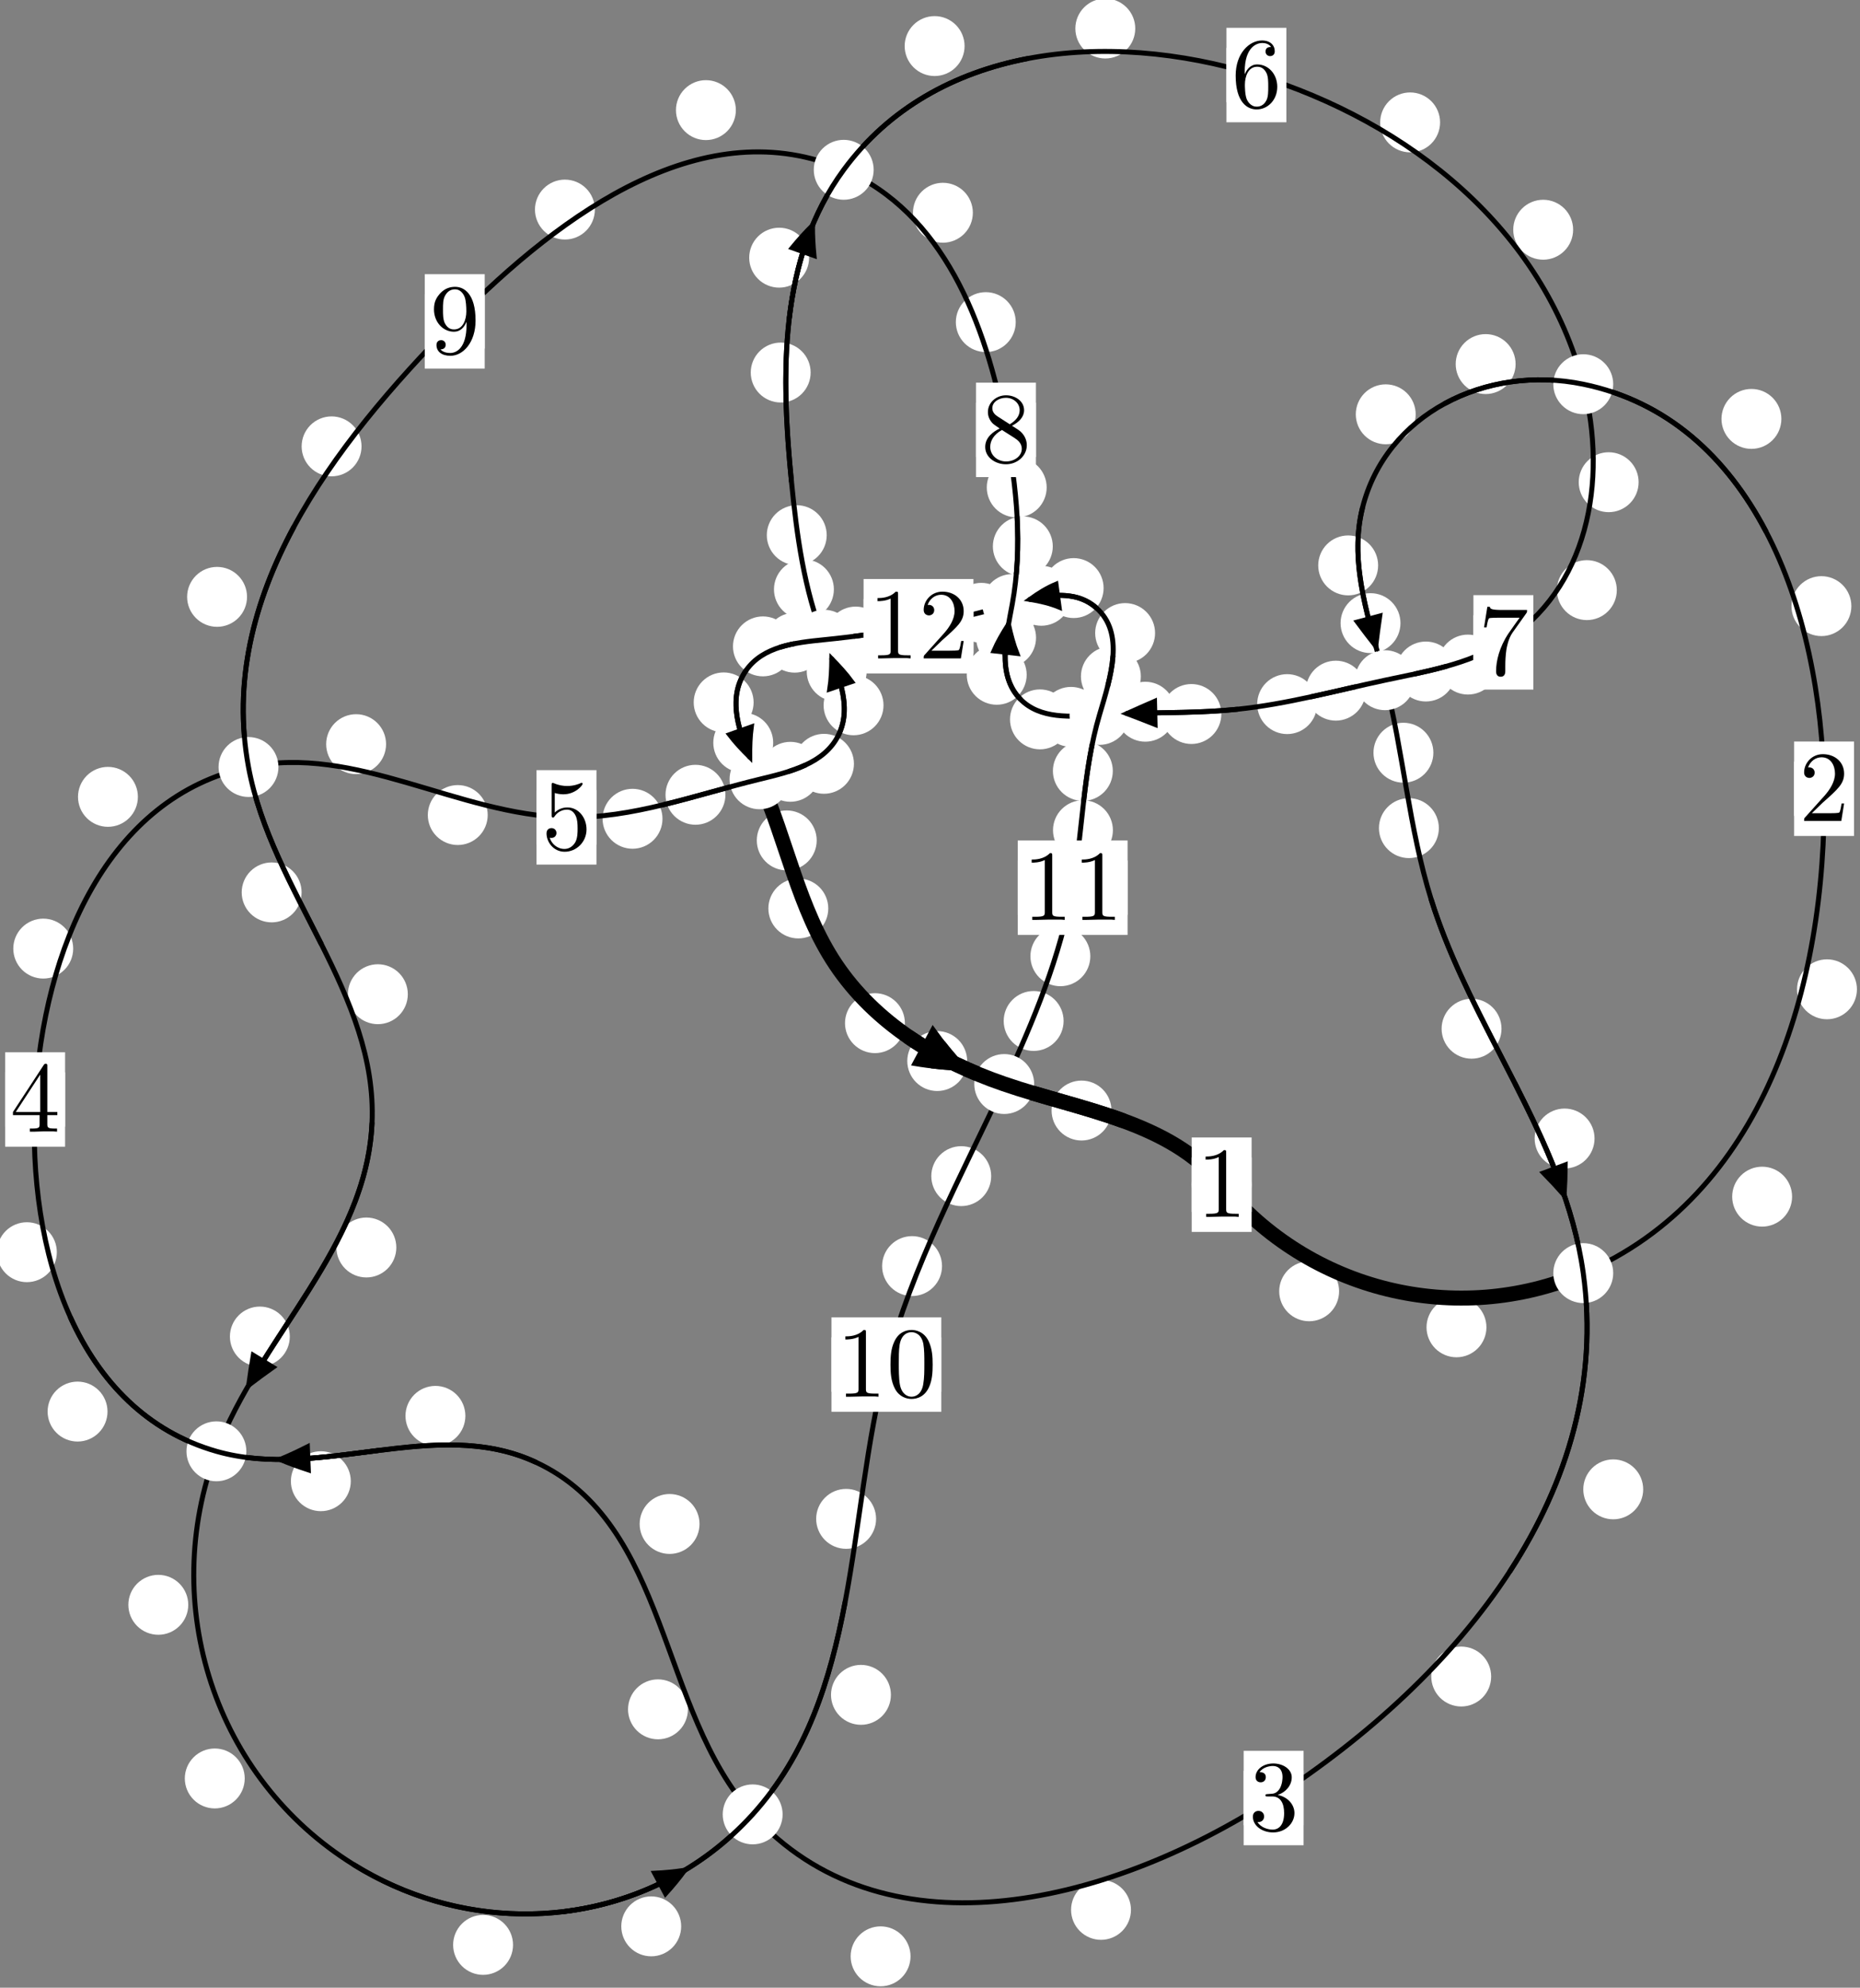 <?xml version="1.0"?>
<!-- Created by MetaPost 1.999 on 2021.07.06:0002 -->
<svg version="1.1" xmlns="http://www.w3.org/2000/svg" xmlns:xlink="http://www.w3.org/1999/xlink" width="185.617" height="198.286" viewBox="0 0 185.617 198.286">
<rect x="0" y="0" width="185.617" height="198.286" fill="#808080" stroke="none"/>
<!-- Original BoundingBox: -158.305908 -71.142670 27.311310 127.143738 -->
  <defs>
    <g transform="scale(0.01,0.01)" id="GLYPHcmr10_48">
      <path style="fill-rule: evenodd;" d="M460 -320C460 -400,455 -480,420 -554C374 -650,292 -666,250 -666C190 -666,117 -640,76 -547C44 -478,39 -400,39 -320C39 -245,43 -155,84 -79C127 2,200 22,249 22C303 22,379 1,423 -94C455 -163,460 -241,460 -320M249 -0C210 -0,151 -25,133 -121C122 -181,122 -273,122 -332C122 -396,122 -462,130 -516C149 -635,224 -644,249 -644C282 -644,348 -626,367 -527C377 -471,377 -395,377 -332C377 -257,377 -189,366 -125C351 -30,294 -0,249 -0"></path>
    </g>
    <g transform="scale(0.01,0.01)" id="GLYPHcmr10_49">
      <path style="fill-rule: evenodd;" d="M294 -640C294 -664,294 -666,271 -666C209 -602,121 -602,89 -602L89 -571C109 -571,168 -571,220 -597L220 -79C220 -43,217 -31,127 -31L95 -31L95 -0L257 -0L130 -3L217 -3L257 -3L297 -3L384 -3L419 -0L419 -31L387 -31C297 -31,294 -42,294 -79"></path>
    </g>
    <g transform="scale(0.01,0.01)" id="GLYPHcmr10_50">
      <path style="fill-rule: evenodd;" d="M127 -77L233 -180C389 -318,449 -372,449 -472C449 -586,359 -666,237 -666C124 -666,50 -574,50 -485C50 -429,100 -429,103 -429C120 -429,155 -441,155 -482C155 -508,137 -534,102 -534C94 -534,92 -534,89 -533C112 -598,166 -635,224 -635C315 -635,358 -554,358 -472C358 -392,308 -313,253 -251L61 -37C50 -26,50 -24,50 -0L421 -0L449 -174L424 -174C419 -144,412 -100,402 -85C395 -77,329 -77,307 -77"></path>
    </g>
    <g transform="scale(0.01,0.01)" id="GLYPHcmr10_51">
      <path style="fill-rule: evenodd;" d="M290 -352C372 -379,430 -449,430 -528C430 -610,342 -666,246 -666C145 -666,69 -606,69 -530C69 -497,91 -478,120 -478C151 -478,171 -500,171 -529C171 -579,124 -579,109 -579C140 -628,206 -641,242 -641C283 -641,338 -619,338 -529C338 -517,336 -459,310 -415C280 -367,246 -364,221 -363C213 -362,189 -360,182 -360C174 -359,167 -358,167 -348C167 -337,174 -337,191 -337L235 -337C317 -337,354 -269,354 -171C354 -35,285 -6,241 -6C198 -6,123 -23,88 -82C123 -77,154 -99,154 -137C154 -173,127 -193,98 -193C74 -193,42 -179,42 -135C42 -44,135 22,244 22C366 22,457 -69,457 -171C457 -253,394 -331,290 -352"></path>
    </g>
    <g transform="scale(0.01,0.01)" id="GLYPHcmr10_52">
      <path style="fill-rule: evenodd;" d="M294 -165L294 -78C294 -42,292 -31,218 -31L197 -31L197 -0L332 -0L238 -3L290 -3L332 -3L374 -3L427 -3L468 -0L468 -31L447 -31C373 -31,371 -42,371 -78L371 -165L471 -165L471 -196L371 -196L371 -651C371 -671,371 -677,355 -677C346 -677,343 -677,335 -665L28 -196L28 -165M300 -196L56 -196L300 -569"></path>
    </g>
    <g transform="scale(0.01,0.01)" id="GLYPHcmr10_53">
      <path style="fill-rule: evenodd;" d="M449 -201C449 -320,367 -420,259 -420C211 -420,168 -404,132 -369L132 -564C152 -558,185 -551,217 -551C340 -551,410 -642,410 -655C410 -661,407 -666,400 -666C399 -666,397 -666,392 -663C372 -654,323 -634,256 -634C216 -634,170 -641,123 -662C115 -665,113 -665,111 -665C101 -665,101 -657,101 -641L101 -345C101 -327,101 -319,115 -319C122 -319,124 -322,128 -328C139 -344,176 -398,257 -398C309 -398,334 -352,342 -334C358 -297,360 -258,360 -208C360 -173,360 -113,336 -71C312 -32,275 -6,229 -6C156 -6,99 -59,82 -118C85 -117,88 -116,99 -116C132 -116,149 -141,149 -165C149 -189,132 -214,99 -214C85 -214,50 -207,50 -161C50 -75,119 22,231 22C347 22,449 -74,449 -201"></path>
    </g>
    <g transform="scale(0.01,0.01)" id="GLYPHcmr10_54">
      <path style="fill-rule: evenodd;" d="M132 -328L132 -352C132 -605,256 -641,307 -641C331 -641,373 -635,395 -601C380 -601,340 -601,340 -556C340 -525,364 -510,386 -510C402 -510,432 -519,432 -558C432 -618,388 -666,305 -666C177 -666,42 -537,42 -316C42 -49,158 22,251 22C362 22,457 -72,457 -204C457 -331,368 -427,257 -427C189 -427,152 -376,132 -328M251 -6C188 -6,158 -66,152 -81C134 -128,134 -208,134 -226C134 -304,166 -404,256 -404C272 -404,318 -404,349 -342C367 -305,367 -254,367 -205C367 -157,367 -107,350 -71C320 -11,274 -6,251 -6"></path>
    </g>
    <g transform="scale(0.01,0.01)" id="GLYPHcmr10_55">
      <path style="fill-rule: evenodd;" d="M476 -609C485 -621,485 -623,485 -644L242 -644C120 -644,118 -657,114 -676L89 -676L56 -470L81 -470C84 -486,93 -549,106 -561C113 -567,191 -567,204 -567L411 -567C400 -551,321 -442,299 -409C209 -274,176 -135,176 -33C176 -23,176 22,222 22C268 22,268 -23,268 -33L268 -84C268 -139,271 -194,279 -248C283 -271,297 -357,341 -419"></path>
    </g>
    <g transform="scale(0.01,0.01)" id="GLYPHcmr10_56">
      <path style="fill-rule: evenodd;" d="M163 -457C117 -487,113 -521,113 -538C113 -599,178 -641,249 -641C322 -641,386 -589,386 -517C386 -460,347 -412,287 -377M309 -362C381 -399,430 -451,430 -517C430 -609,341 -666,250 -666C150 -666,69 -592,69 -499C69 -481,71 -436,113 -389C124 -377,161 -352,186 -335C128 -306,42 -250,42 -151C42 -45,144 22,249 22C362 22,457 -61,457 -168C457 -204,446 -249,408 -291C389 -312,373 -322,309 -362M209 -320L332 -242C360 -223,407 -193,407 -132C407 -58,332 -6,250 -6C164 -6,92 -68,92 -151C92 -209,124 -273,209 -320"></path>
    </g>
    <g transform="scale(0.01,0.01)" id="GLYPHcmr10_57">
      <path style="fill-rule: evenodd;" d="M367 -318L367 -286C367 -52,263 -6,205 -6C188 -6,134 -8,107 -42C151 -42,159 -71,159 -88C159 -119,135 -134,113 -134C97 -134,67 -125,67 -86C67 -19,121 22,206 22C335 22,457 -114,457 -329C457 -598,342 -666,253 -666C198 -666,149 -648,106 -603C65 -558,42 -516,42 -441C42 -316,130 -218,242 -218C303 -218,344 -260,367 -318M243 -241C227 -241,181 -241,150 -304C132 -341,132 -391,132 -440C132 -494,132 -541,153 -578C180 -628,218 -641,253 -641C299 -641,332 -607,349 -562C361 -530,365 -467,365 -421C365 -338,331 -241,243 -241"></path>
    </g>
  </defs>
  <path d="M133.635 128.812C133.635 128.02,133.32 127.26,132.759 126.699C132.199 126.139,131.439 125.824,130.646 125.824C129.853 125.824,129.093 126.139,128.533 126.699C127.972 127.26,127.657 128.02,127.657 128.812C127.657 129.605,127.972 130.365,128.533 130.926C129.093 131.486,129.853 131.801,130.646 131.801C131.439 131.801,132.199 131.486,132.759 130.926C133.32 130.365,133.635 129.605,133.635 128.812Z" style="fill: rgb(100%,100%,100%);stroke: none;"></path>
  <path d="M124.903 118.179C124.903 117.387,124.588 116.627,124.027 116.066C123.467 115.506,122.707 115.191,121.914 115.191C121.121 115.191,120.361 115.506,119.801 116.066C119.24 116.627,118.925 117.387,118.925 118.179C118.925 118.972,119.24 119.732,119.801 120.293C120.361 120.853,121.121 121.168,121.914 121.168C122.707 121.168,123.467 120.853,124.027 120.293C124.588 119.732,124.903 118.972,124.903 118.179Z" style="fill: rgb(100%,100%,100%);stroke: none;"></path>
  <path d="M178.84 119.373C178.84 118.58,178.525 117.82,177.964 117.259C177.404 116.699,176.644 116.384,175.851 116.384C175.058 116.384,174.298 116.699,173.738 117.259C173.177 117.82,172.862 118.58,172.862 119.373C172.862 120.165,173.177 120.926,173.738 121.486C174.298 122.047,175.058 122.362,175.851 122.362C176.644 122.362,177.404 122.047,177.964 121.486C178.525 120.926,178.84 120.165,178.84 119.373Z" style="fill: rgb(100%,100%,100%);stroke: none;"></path>
  <path d="M148.337 132.406C148.337 131.613,148.022 130.853,147.461 130.293C146.901 129.732,146.141 129.417,145.348 129.417C144.555 129.417,143.795 129.732,143.234 130.293C142.674 130.853,142.359 131.613,142.359 132.406C142.359 133.199,142.674 133.959,143.234 134.519C143.795 135.08,144.555 135.395,145.348 135.395C146.141 135.395,146.901 135.08,147.461 134.519C148.022 133.959,148.337 133.199,148.337 132.406Z" style="fill: rgb(100%,100%,100%);stroke: none;"></path>
  <path d="M184.755 60.465C184.755 59.672,184.44 58.912,183.88 58.351C183.319 57.791,182.559 57.476,181.766 57.476C180.974 57.476,180.213 57.791,179.653 58.351C179.093 58.912,178.778 59.672,178.778 60.465C178.778 61.257,179.093 62.017,179.653 62.578C180.213 63.138,180.974 63.453,181.766 63.453C182.559 63.453,183.319 63.138,183.88 62.578C184.44 62.017,184.755 61.257,184.755 60.465Z" style="fill: rgb(100%,100%,100%);stroke: none;"></path>
  <path d="M185.311 98.688C185.311 97.895,184.996 97.135,184.436 96.575C183.875 96.014,183.115 95.699,182.323 95.699C181.53 95.699,180.77 96.014,180.209 96.575C179.649 97.135,179.334 97.895,179.334 98.688C179.334 99.481,179.649 100.241,180.209 100.801C180.77 101.362,181.53 101.677,182.323 101.677C183.115 101.677,183.875 101.362,184.436 100.801C184.996 100.241,185.311 99.481,185.311 98.688Z" style="fill: rgb(100%,100%,100%);stroke: none;"></path>
  <path d="M151.248 36.318C151.248 35.525,150.933 34.765,150.372 34.205C149.812 33.644,149.052 33.329,148.259 33.329C147.466 33.329,146.706 33.644,146.146 34.205C145.585 34.765,145.27 35.525,145.27 36.318C145.27 37.111,145.585 37.871,146.146 38.431C146.706 38.992,147.466 39.307,148.259 39.307C149.052 39.307,149.812 38.992,150.372 38.431C150.933 37.871,151.248 37.111,151.248 36.318Z" style="fill: rgb(100%,100%,100%);stroke: none;"></path>
  <path d="M177.771 41.788C177.771 40.995,177.456 40.235,176.896 39.675C176.335 39.114,175.575 38.799,174.783 38.799C173.99 38.799,173.23 39.114,172.669 39.675C172.109 40.235,171.794 40.995,171.794 41.788C171.794 42.581,172.109 43.341,172.669 43.901C173.23 44.462,173.99 44.777,174.783 44.777C175.575 44.777,176.335 44.462,176.896 43.901C177.456 43.341,177.771 42.581,177.771 41.788Z" style="fill: rgb(100%,100%,100%);stroke: none;"></path>
  <path d="M137.529 56.402C137.529 55.609,137.214 54.849,136.654 54.288C136.093 53.728,135.333 53.413,134.54 53.413C133.748 53.413,132.987 53.728,132.427 54.288C131.866 54.849,131.551 55.609,131.551 56.402C131.551 57.195,131.866 57.955,132.427 58.515C132.987 59.076,133.748 59.391,134.54 59.391C135.333 59.391,136.093 59.076,136.654 58.515C137.214 57.955,137.529 57.195,137.529 56.402Z" style="fill: rgb(100%,100%,100%);stroke: none;"></path>
  <path d="M141.277 41.33C141.277 40.537,140.962 39.777,140.402 39.216C139.841 38.656,139.081 38.341,138.288 38.341C137.496 38.341,136.736 38.656,136.175 39.216C135.615 39.777,135.3 40.537,135.3 41.33C135.3 42.122,135.615 42.883,136.175 43.443C136.736 44.004,137.496 44.318,138.288 44.318C139.081 44.318,139.841 44.004,140.402 43.443C140.962 42.883,141.277 42.122,141.277 41.33Z" style="fill: rgb(100%,100%,100%);stroke: none;"></path>
  <path d="M143.042 75.087C143.042 74.294,142.727 73.534,142.167 72.974C141.606 72.413,140.846 72.098,140.053 72.098C139.261 72.098,138.501 72.413,137.94 72.974C137.38 73.534,137.065 74.294,137.065 75.087C137.065 75.88,137.38 76.64,137.94 77.2C138.501 77.761,139.261 78.076,140.053 78.076C140.846 78.076,141.606 77.761,142.167 77.2C142.727 76.64,143.042 75.88,143.042 75.087Z" style="fill: rgb(100%,100%,100%);stroke: none;"></path>
  <path d="M139.759 62.161C139.759 61.368,139.444 60.608,138.884 60.047C138.323 59.487,137.563 59.172,136.771 59.172C135.978 59.172,135.218 59.487,134.657 60.047C134.097 60.608,133.782 61.368,133.782 62.161C133.782 62.953,134.097 63.714,134.657 64.274C135.218 64.835,135.978 65.149,136.771 65.149C137.563 65.149,138.323 64.835,138.884 64.274C139.444 63.714,139.759 62.953,139.759 62.161Z" style="fill: rgb(100%,100%,100%);stroke: none;"></path>
  <path d="M149.841 102.621C149.841 101.828,149.526 101.068,148.966 100.508C148.405 99.947,147.645 99.632,146.853 99.632C146.06 99.632,145.3 99.947,144.739 100.508C144.179 101.068,143.864 101.828,143.864 102.621C143.864 103.414,144.179 104.174,144.739 104.734C145.3 105.295,146.06 105.61,146.853 105.61C147.645 105.61,148.405 105.295,148.966 104.734C149.526 104.174,149.841 103.414,149.841 102.621Z" style="fill: rgb(100%,100%,100%);stroke: none;"></path>
  <path d="M143.589 82.61C143.589 81.817,143.274 81.057,142.713 80.497C142.153 79.936,141.393 79.621,140.6 79.621C139.807 79.621,139.047 79.936,138.487 80.497C137.926 81.057,137.611 81.817,137.611 82.61C137.611 83.403,137.926 84.163,138.487 84.723C139.047 85.284,139.807 85.599,140.6 85.599C141.393 85.599,142.153 85.284,142.713 84.723C143.274 84.163,143.589 83.403,143.589 82.61Z" style="fill: rgb(100%,100%,100%);stroke: none;"></path>
  <path d="M163.981 148.571C163.981 147.778,163.666 147.018,163.105 146.457C162.545 145.897,161.785 145.582,160.992 145.582C160.199 145.582,159.439 145.897,158.879 146.457C158.318 147.018,158.003 147.778,158.003 148.571C158.003 149.363,158.318 150.123,158.879 150.684C159.439 151.244,160.199 151.559,160.992 151.559C161.785 151.559,162.545 151.244,163.105 150.684C163.666 150.123,163.981 149.363,163.981 148.571Z" style="fill: rgb(100%,100%,100%);stroke: none;"></path>
  <path d="M159.126 113.572C159.126 112.78,158.811 112.02,158.251 111.459C157.69 110.899,156.93 110.584,156.138 110.584C155.345 110.584,154.585 110.899,154.024 111.459C153.464 112.02,153.149 112.78,153.149 113.572C153.149 114.365,153.464 115.125,154.024 115.686C154.585 116.246,155.345 116.561,156.138 116.561C156.93 116.561,157.69 116.246,158.251 115.686C158.811 115.125,159.126 114.365,159.126 113.572Z" style="fill: rgb(100%,100%,100%);stroke: none;"></path>
  <path d="M112.863 190.52C112.863 189.727,112.548 188.967,111.988 188.406C111.427 187.846,110.667 187.531,109.875 187.531C109.082 187.531,108.322 187.846,107.761 188.406C107.201 188.967,106.886 189.727,106.886 190.52C106.886 191.312,107.201 192.072,107.761 192.633C108.322 193.193,109.082 193.508,109.875 193.508C110.667 193.508,111.427 193.193,111.988 192.633C112.548 192.072,112.863 191.312,112.863 190.52Z" style="fill: rgb(100%,100%,100%);stroke: none;"></path>
  <path d="M148.809 167.242C148.809 166.449,148.494 165.689,147.934 165.129C147.373 164.568,146.613 164.253,145.82 164.253C145.028 164.253,144.268 164.568,143.707 165.129C143.147 165.689,142.832 166.449,142.832 167.242C142.832 168.035,143.147 168.795,143.707 169.355C144.268 169.916,145.028 170.231,145.82 170.231C146.613 170.231,147.373 169.916,147.934 169.355C148.494 168.795,148.809 168.035,148.809 167.242Z" style="fill: rgb(100%,100%,100%);stroke: none;"></path>
  <path d="M68.651 170.515C68.651 169.722,68.336 168.962,67.776 168.402C67.215 167.841,66.455 167.526,65.662 167.526C64.87 167.526,64.11 167.841,63.549 168.402C62.989 168.962,62.674 169.722,62.674 170.515C62.674 171.308,62.989 172.068,63.549 172.628C64.11 173.189,64.87 173.504,65.662 173.504C66.455 173.504,67.215 173.189,67.776 172.628C68.336 172.068,68.651 171.308,68.651 170.515Z" style="fill: rgb(100%,100%,100%);stroke: none;"></path>
  <path d="M90.866 195.154C90.866 194.361,90.551 193.601,89.991 193.041C89.43 192.48,88.67 192.165,87.878 192.165C87.085 192.165,86.325 192.48,85.764 193.041C85.204 193.601,84.889 194.361,84.889 195.154C84.889 195.947,85.204 196.707,85.764 197.267C86.325 197.828,87.085 198.143,87.878 198.143C88.67 198.143,89.43 197.828,89.991 197.267C90.551 196.707,90.866 195.947,90.866 195.154Z" style="fill: rgb(100%,100%,100%);stroke: none;"></path>
  <path d="M46.442 141.24C46.442 140.448,46.127 139.687,45.567 139.127C45.006 138.567,44.246 138.252,43.454 138.252C42.661 138.252,41.901 138.567,41.34 139.127C40.78 139.687,40.465 140.448,40.465 141.24C40.465 142.033,40.78 142.793,41.34 143.354C41.901 143.914,42.661 144.229,43.454 144.229C44.246 144.229,45.006 143.914,45.567 143.354C46.127 142.793,46.442 142.033,46.442 141.24Z" style="fill: rgb(100%,100%,100%);stroke: none;"></path>
  <path d="M69.809 152.023C69.809 151.231,69.494 150.471,68.934 149.91C68.373 149.35,67.613 149.035,66.821 149.035C66.028 149.035,65.268 149.35,64.707 149.91C64.147 150.471,63.832 151.231,63.832 152.023C63.832 152.816,64.147 153.576,64.707 154.137C65.268 154.697,66.028 155.012,66.821 155.012C67.613 155.012,68.373 154.697,68.934 154.137C69.494 153.576,69.809 152.816,69.809 152.023Z" style="fill: rgb(100%,100%,100%);stroke: none;"></path>
  <path d="M10.729 140.812C10.729 140.019,10.414 139.259,9.854 138.699C9.293 138.138,8.533 137.823,7.741 137.823C6.948 137.823,6.188 138.138,5.627 138.699C5.067 139.259,4.752 140.019,4.752 140.812C4.752 141.605,5.067 142.365,5.627 142.925C6.188 143.486,6.948 143.801,7.741 143.801C8.533 143.801,9.293 143.486,9.854 142.925C10.414 142.365,10.729 141.605,10.729 140.812Z" style="fill: rgb(100%,100%,100%);stroke: none;"></path>
  <path d="M35.007 147.759C35.007 146.966,34.692 146.206,34.131 145.645C33.571 145.085,32.811 144.77,32.018 144.77C31.225 144.77,30.465 145.085,29.905 145.645C29.344 146.206,29.029 146.966,29.029 147.759C29.029 148.551,29.344 149.311,29.905 149.872C30.465 150.432,31.225 150.747,32.018 150.747C32.811 150.747,33.571 150.432,34.131 149.872C34.692 149.311,35.007 148.551,35.007 147.759Z" style="fill: rgb(100%,100%,100%);stroke: none;"></path>
  <path d="M7.304 94.628C7.304 93.835,6.989 93.075,6.429 92.515C5.868 91.954,5.108 91.639,4.315 91.639C3.523 91.639,2.763 91.954,2.202 92.515C1.642 93.075,1.327 93.835,1.327 94.628C1.327 95.421,1.642 96.181,2.202 96.741C2.763 97.302,3.523 97.617,4.315 97.617C5.108 97.617,5.868 97.302,6.429 96.741C6.989 96.181,7.304 95.421,7.304 94.628Z" style="fill: rgb(100%,100%,100%);stroke: none;"></path>
  <path d="M5.672 124.913C5.672 124.121,5.357 123.361,4.796 122.8C4.236 122.24,3.476 121.925,2.683 121.925C1.89 121.925,1.13 122.24,0.57 122.8C0.009 123.361,-0.306 124.121,-0.306 124.913C-0.306 125.706,0.009 126.466,0.57 127.027C1.13 127.587,1.89 127.902,2.683 127.902C3.476 127.902,4.236 127.587,4.796 127.027C5.357 126.466,5.672 125.706,5.672 124.913Z" style="fill: rgb(100%,100%,100%);stroke: none;"></path>
  <path d="M38.527 74.234C38.527 73.441,38.212 72.681,37.651 72.12C37.091 71.56,36.33 71.245,35.538 71.245C34.745 71.245,33.985 71.56,33.424 72.12C32.864 72.681,32.549 73.441,32.549 74.234C32.549 75.026,32.864 75.787,33.424 76.347C33.985 76.907,34.745 77.222,35.538 77.222C36.33 77.222,37.091 76.907,37.651 76.347C38.212 75.787,38.527 75.026,38.527 74.234Z" style="fill: rgb(100%,100%,100%);stroke: none;"></path>
  <path d="M13.761 79.491C13.761 78.698,13.446 77.938,12.886 77.378C12.326 76.817,11.565 76.502,10.773 76.502C9.98 76.502,9.22 76.817,8.659 77.378C8.099 77.938,7.784 78.698,7.784 79.491C7.784 80.284,8.099 81.044,8.659 81.604C9.22 82.165,9.98 82.48,10.773 82.48C11.565 82.48,12.326 82.165,12.886 81.604C13.446 81.044,13.761 80.284,13.761 79.491Z" style="fill: rgb(100%,100%,100%);stroke: none;"></path>
  <path d="M66.112 81.677C66.112 80.884,65.797 80.124,65.236 79.564C64.676 79.003,63.916 78.688,63.123 78.688C62.33 78.688,61.57 79.003,61.01 79.564C60.449 80.124,60.134 80.884,60.134 81.677C60.134 82.47,60.449 83.23,61.01 83.79C61.57 84.351,62.33 84.666,63.123 84.666C63.916 84.666,64.676 84.351,65.236 83.79C65.797 83.23,66.112 82.47,66.112 81.677Z" style="fill: rgb(100%,100%,100%);stroke: none;"></path>
  <path d="M48.67 81.305C48.67 80.512,48.355 79.752,47.795 79.191C47.234 78.631,46.474 78.316,45.682 78.316C44.889 78.316,44.129 78.631,43.568 79.191C43.008 79.752,42.693 80.512,42.693 81.305C42.693 82.098,43.008 82.858,43.568 83.418C44.129 83.979,44.889 84.294,45.682 84.294C46.474 84.294,47.234 83.979,47.795 83.418C48.355 82.858,48.67 82.098,48.67 81.305Z" style="fill: rgb(100%,100%,100%);stroke: none;"></path>
  <path d="M81.864 76.992C81.864 76.199,81.549 75.439,80.988 74.878C80.428 74.318,79.668 74.003,78.875 74.003C78.082 74.003,77.322 74.318,76.762 74.878C76.201 75.439,75.886 76.199,75.886 76.992C75.886 77.784,76.201 78.544,76.762 79.105C77.322 79.665,78.082 79.98,78.875 79.98C79.668 79.98,80.428 79.665,80.988 79.105C81.549 78.544,81.864 77.784,81.864 76.992Z" style="fill: rgb(100%,100%,100%);stroke: none;"></path>
  <path d="M72.392 79.283C72.392 78.49,72.077 77.73,71.516 77.17C70.956 76.609,70.196 76.294,69.403 76.294C68.61 76.294,67.85 76.609,67.29 77.17C66.729 77.73,66.414 78.49,66.414 79.283C66.414 80.076,66.729 80.836,67.29 81.396C67.85 81.957,68.61 82.272,69.403 82.272C70.196 82.272,70.956 81.957,71.516 81.396C72.077 80.836,72.392 80.076,72.392 79.283Z" style="fill: rgb(100%,100%,100%);stroke: none;"></path>
  <path d="M88.169 70.357C88.169 69.564,87.854 68.804,87.293 68.243C86.733 67.683,85.973 67.368,85.18 67.368C84.387 67.368,83.627 67.683,83.067 68.243C82.506 68.804,82.191 69.564,82.191 70.357C82.191 71.149,82.506 71.909,83.067 72.47C83.627 73.03,84.387 73.345,85.18 73.345C85.973 73.345,86.733 73.03,87.293 72.47C87.854 71.909,88.169 71.149,88.169 70.357Z" style="fill: rgb(100%,100%,100%);stroke: none;"></path>
  <path d="M85.218 76.194C85.218 75.401,84.903 74.641,84.342 74.081C83.782 73.52,83.022 73.205,82.229 73.205C81.436 73.205,80.676 73.52,80.116 74.081C79.555 74.641,79.24 75.401,79.24 76.194C79.24 76.987,79.555 77.747,80.116 78.307C80.676 78.868,81.436 79.183,82.229 79.183C83.022 79.183,83.782 78.868,84.342 78.307C84.903 77.747,85.218 76.987,85.218 76.194Z" style="fill: rgb(100%,100%,100%);stroke: none;"></path>
  <path d="M83.216 58.791C83.216 57.998,82.901 57.238,82.34 56.677C81.78 56.117,81.02 55.802,80.227 55.802C79.434 55.802,78.674 56.117,78.114 56.677C77.553 57.238,77.238 57.998,77.238 58.791C77.238 59.583,77.553 60.343,78.114 60.904C78.674 61.464,79.434 61.779,80.227 61.779C81.02 61.779,81.78 61.464,82.34 60.904C82.901 60.343,83.216 59.583,83.216 58.791Z" style="fill: rgb(100%,100%,100%);stroke: none;"></path>
  <path d="M86.485 66.985C86.485 66.193,86.171 65.433,85.61 64.872C85.05 64.312,84.289 63.997,83.497 63.997C82.704 63.997,81.944 64.312,81.383 64.872C80.823 65.433,80.508 66.193,80.508 66.985C80.508 67.778,80.823 68.538,81.383 69.099C81.944 69.659,82.704 69.974,83.497 69.974C84.289 69.974,85.05 69.659,85.61 69.099C86.171 68.538,86.485 67.778,86.485 66.985Z" style="fill: rgb(100%,100%,100%);stroke: none;"></path>
  <path d="M80.897 37.162C80.897 36.37,80.583 35.61,80.022 35.049C79.462 34.489,78.701 34.174,77.909 34.174C77.116 34.174,76.356 34.489,75.795 35.049C75.235 35.61,74.92 36.37,74.92 37.162C74.92 37.955,75.235 38.715,75.795 39.276C76.356 39.836,77.116 40.151,77.909 40.151C78.701 40.151,79.462 39.836,80.022 39.276C80.583 38.715,80.897 37.955,80.897 37.162Z" style="fill: rgb(100%,100%,100%);stroke: none;"></path>
  <path d="M82.501 53.386C82.501 52.593,82.186 51.833,81.625 51.273C81.065 50.712,80.304 50.397,79.512 50.397C78.719 50.397,77.959 50.712,77.398 51.273C76.838 51.833,76.523 52.593,76.523 53.386C76.523 54.179,76.838 54.939,77.398 55.499C77.959 56.06,78.719 56.375,79.512 56.375C80.304 56.375,81.065 56.06,81.625 55.499C82.186 54.939,82.501 54.179,82.501 53.386Z" style="fill: rgb(100%,100%,100%);stroke: none;"></path>
  <path d="M96.259 4.596C96.259 3.803,95.944 3.043,95.383 2.482C94.823 1.922,94.063 1.607,93.27 1.607C92.477 1.607,91.717 1.922,91.157 2.482C90.596 3.043,90.281 3.803,90.281 4.596C90.281 5.388,90.596 6.148,91.157 6.709C91.717 7.269,92.477 7.584,93.27 7.584C94.063 7.584,94.823 7.269,95.383 6.709C95.944 6.148,96.259 5.388,96.259 4.596Z" style="fill: rgb(100%,100%,100%);stroke: none;"></path>
  <path d="M80.744 25.705C80.744 24.912,80.429 24.152,79.868 23.591C79.308 23.031,78.548 22.716,77.755 22.716C76.962 22.716,76.202 23.031,75.642 23.591C75.081 24.152,74.766 24.912,74.766 25.705C74.766 26.497,75.081 27.257,75.642 27.818C76.202 28.378,76.962 28.693,77.755 28.693C78.548 28.693,79.308 28.378,79.868 27.818C80.429 27.257,80.744 26.497,80.744 25.705Z" style="fill: rgb(100%,100%,100%);stroke: none;"></path>
  <path d="M143.712 12.21C143.712 11.417,143.397 10.657,142.836 10.096C142.276 9.536,141.515 9.221,140.723 9.221C139.93 9.221,139.17 9.536,138.609 10.096C138.049 10.657,137.734 11.417,137.734 12.21C137.734 13.002,138.049 13.763,138.609 14.323C139.17 14.883,139.93 15.198,140.723 15.198C141.515 15.198,142.276 14.883,142.836 14.323C143.397 13.763,143.712 13.002,143.712 12.21Z" style="fill: rgb(100%,100%,100%);stroke: none;"></path>
  <path d="M113.291 2.845C113.291 2.052,112.977 1.292,112.416 0.732C111.856 0.171,111.095 -0.144,110.303 -0.144C109.51 -0.144,108.75 0.171,108.189 0.732C107.629 1.292,107.314 2.052,107.314 2.845C107.314 3.638,107.629 4.398,108.189 4.958C108.75 5.519,109.51 5.834,110.303 5.834C111.095 5.834,111.856 5.519,112.416 4.958C112.977 4.398,113.291 3.638,113.291 2.845Z" style="fill: rgb(100%,100%,100%);stroke: none;"></path>
  <path d="M163.525 48.102C163.525 47.309,163.21 46.549,162.65 45.989C162.089 45.428,161.329 45.113,160.536 45.113C159.744 45.113,158.984 45.428,158.423 45.989C157.863 46.549,157.548 47.309,157.548 48.102C157.548 48.895,157.863 49.655,158.423 50.215C158.984 50.776,159.744 51.091,160.536 51.091C161.329 51.091,162.089 50.776,162.65 50.215C163.21 49.655,163.525 48.895,163.525 48.102Z" style="fill: rgb(100%,100%,100%);stroke: none;"></path>
  <path d="M156.99 22.917C156.99 22.124,156.675 21.364,156.115 20.804C155.554 20.243,154.794 19.928,154.001 19.928C153.209 19.928,152.449 20.243,151.888 20.804C151.328 21.364,151.013 22.124,151.013 22.917C151.013 23.71,151.328 24.47,151.888 25.03C152.449 25.591,153.209 25.906,154.001 25.906C154.794 25.906,155.554 25.591,156.115 25.03C156.675 24.47,156.99 23.71,156.99 22.917Z" style="fill: rgb(100%,100%,100%);stroke: none;"></path>
  <path d="M149.478 66.295C149.478 65.502,149.163 64.742,148.602 64.182C148.042 63.621,147.282 63.306,146.489 63.306C145.696 63.306,144.936 63.621,144.376 64.182C143.815 64.742,143.5 65.502,143.5 66.295C143.5 67.088,143.815 67.848,144.376 68.408C144.936 68.969,145.696 69.284,146.489 69.284C147.282 69.284,148.042 68.969,148.602 68.408C149.163 67.848,149.478 67.088,149.478 66.295Z" style="fill: rgb(100%,100%,100%);stroke: none;"></path>
  <path d="M161.348 58.868C161.348 58.075,161.033 57.315,160.472 56.755C159.912 56.194,159.151 55.879,158.359 55.879C157.566 55.879,156.806 56.194,156.245 56.755C155.685 57.315,155.37 58.075,155.37 58.868C155.37 59.661,155.685 60.421,156.245 60.981C156.806 61.542,157.566 61.857,158.359 61.857C159.151 61.857,159.912 61.542,160.472 60.981C161.033 60.421,161.348 59.661,161.348 58.868Z" style="fill: rgb(100%,100%,100%);stroke: none;"></path>
  <path d="M136.296 68.897C136.296 68.104,135.981 67.344,135.421 66.784C134.86 66.223,134.1 65.908,133.307 65.908C132.515 65.908,131.755 66.223,131.194 66.784C130.634 67.344,130.319 68.104,130.319 68.897C130.319 69.69,130.634 70.45,131.194 71.01C131.755 71.571,132.515 71.886,133.307 71.886C134.1 71.886,134.86 71.571,135.421 71.01C135.981 70.45,136.296 69.69,136.296 68.897Z" style="fill: rgb(100%,100%,100%);stroke: none;"></path>
  <path d="M145.281 66.988C145.281 66.196,144.966 65.435,144.405 64.875C143.845 64.314,143.085 63.999,142.292 63.999C141.499 63.999,140.739 64.314,140.179 64.875C139.618 65.435,139.303 66.196,139.303 66.988C139.303 67.781,139.618 68.541,140.179 69.102C140.739 69.662,141.499 69.977,142.292 69.977C143.085 69.977,143.845 69.662,144.405 69.102C144.966 68.541,145.281 67.781,145.281 66.988Z" style="fill: rgb(100%,100%,100%);stroke: none;"></path>
  <path d="M121.883 71.226C121.883 70.433,121.568 69.673,121.008 69.113C120.447 68.552,119.687 68.237,118.895 68.237C118.102 68.237,117.342 68.552,116.781 69.113C116.221 69.673,115.906 70.433,115.906 71.226C115.906 72.019,116.221 72.779,116.781 73.339C117.342 73.9,118.102 74.215,118.895 74.215C119.687 74.215,120.447 73.9,121.008 73.339C121.568 72.779,121.883 72.019,121.883 71.226Z" style="fill: rgb(100%,100%,100%);stroke: none;"></path>
  <path d="M131.438 70.24C131.438 69.447,131.124 68.687,130.563 68.126C130.003 67.566,129.242 67.251,128.45 67.251C127.657 67.251,126.897 67.566,126.336 68.126C125.776 68.687,125.461 69.447,125.461 70.24C125.461 71.032,125.776 71.792,126.336 72.353C126.897 72.913,127.657 73.228,128.45 73.228C129.242 73.228,130.003 72.913,130.563 72.353C131.124 71.792,131.438 71.032,131.438 70.24Z" style="fill: rgb(100%,100%,100%);stroke: none;"></path>
  <path d="M109.867 71.512C109.867 70.719,109.553 69.959,108.992 69.398C108.432 68.838,107.671 68.523,106.879 68.523C106.086 68.523,105.326 68.838,104.765 69.398C104.205 69.959,103.89 70.719,103.89 71.512C103.89 72.304,104.205 73.064,104.765 73.625C105.326 74.185,106.086 74.5,106.879 74.5C107.671 74.5,108.432 74.185,108.992 73.625C109.553 73.064,109.867 72.304,109.867 71.512Z" style="fill: rgb(100%,100%,100%);stroke: none;"></path>
  <path d="M117.283 70.998C117.283 70.205,116.968 69.445,116.408 68.885C115.847 68.324,115.087 68.009,114.294 68.009C113.502 68.009,112.742 68.324,112.181 68.885C111.621 69.445,111.306 70.205,111.306 70.998C111.306 71.791,111.621 72.551,112.181 73.111C112.742 73.672,113.502 73.987,114.294 73.987C115.087 73.987,115.847 73.672,116.408 73.111C116.968 72.551,117.283 71.791,117.283 70.998Z" style="fill: rgb(100%,100%,100%);stroke: none;"></path>
  <path d="M102.456 67.313C102.456 66.521,102.141 65.761,101.58 65.2C101.02 64.64,100.26 64.325,99.467 64.325C98.674 64.325,97.914 64.64,97.354 65.2C96.793 65.761,96.478 66.521,96.478 67.313C96.478 68.106,96.793 68.866,97.354 69.427C97.914 69.987,98.674 70.302,99.467 70.302C100.26 70.302,101.02 69.987,101.58 69.427C102.141 68.866,102.456 68.106,102.456 67.313Z" style="fill: rgb(100%,100%,100%);stroke: none;"></path>
  <path d="M106.77 71.762C106.77 70.969,106.455 70.209,105.895 69.649C105.334 69.088,104.574 68.773,103.781 68.773C102.989 68.773,102.228 69.088,101.668 69.649C101.108 70.209,100.793 70.969,100.793 71.762C100.793 72.555,101.108 73.315,101.668 73.875C102.228 74.436,102.989 74.751,103.781 74.751C104.574 74.751,105.334 74.436,105.895 73.875C106.455 73.315,106.77 72.555,106.77 71.762Z" style="fill: rgb(100%,100%,100%);stroke: none;"></path>
  <path d="M105.061 54.504C105.061 53.711,104.746 52.951,104.185 52.39C103.625 51.83,102.865 51.515,102.072 51.515C101.279 51.515,100.519 51.83,99.959 52.39C99.398 52.951,99.083 53.711,99.083 54.504C99.083 55.296,99.398 56.057,99.959 56.617C100.519 57.177,101.279 57.492,102.072 57.492C102.865 57.492,103.625 57.177,104.185 56.617C104.746 56.057,105.061 55.296,105.061 54.504Z" style="fill: rgb(100%,100%,100%);stroke: none;"></path>
  <path d="M103.391 63.613C103.391 62.821,103.076 62.06,102.516 61.5C101.955 60.939,101.195 60.625,100.402 60.625C99.61 60.625,98.849 60.939,98.289 61.5C97.728 62.06,97.413 62.821,97.413 63.613C97.413 64.406,97.728 65.166,98.289 65.727C98.849 66.287,99.61 66.602,100.402 66.602C101.195 66.602,101.955 66.287,102.516 65.727C103.076 65.166,103.391 64.406,103.391 63.613Z" style="fill: rgb(100%,100%,100%);stroke: none;"></path>
  <path d="M101.364 32.133C101.364 31.341,101.05 30.581,100.489 30.02C99.929 29.46,99.168 29.145,98.376 29.145C97.583 29.145,96.823 29.46,96.262 30.02C95.702 30.581,95.387 31.341,95.387 32.133C95.387 32.926,95.702 33.686,96.262 34.247C96.823 34.807,97.583 35.122,98.376 35.122C99.168 35.122,99.929 34.807,100.489 34.247C101.05 33.686,101.364 32.926,101.364 32.133Z" style="fill: rgb(100%,100%,100%);stroke: none;"></path>
  <path d="M104.452 48.626C104.452 47.833,104.137 47.073,103.577 46.512C103.016 45.952,102.256 45.637,101.463 45.637C100.671 45.637,99.911 45.952,99.35 46.512C98.79 47.073,98.475 47.833,98.475 48.626C98.475 49.418,98.79 50.179,99.35 50.739C99.911 51.3,100.671 51.614,101.463 51.614C102.256 51.614,103.016 51.3,103.577 50.739C104.137 50.179,104.452 49.418,104.452 48.626Z" style="fill: rgb(100%,100%,100%);stroke: none;"></path>
  <path d="M73.434 10.986C73.434 10.193,73.119 9.433,72.559 8.872C71.998 8.312,71.238 7.997,70.445 7.997C69.653 7.997,68.892 8.312,68.332 8.872C67.771 9.433,67.456 10.193,67.456 10.986C67.456 11.778,67.771 12.538,68.332 13.099C68.892 13.659,69.653 13.974,70.445 13.974C71.238 13.974,71.998 13.659,72.559 13.099C73.119 12.538,73.434 11.778,73.434 10.986Z" style="fill: rgb(100%,100%,100%);stroke: none;"></path>
  <path d="M97.085 21.223C97.085 20.43,96.77 19.67,96.21 19.109C95.649 18.549,94.889 18.234,94.097 18.234C93.304 18.234,92.544 18.549,91.983 19.109C91.423 19.67,91.108 20.43,91.108 21.223C91.108 22.015,91.423 22.775,91.983 23.336C92.544 23.896,93.304 24.211,94.097 24.211C94.889 24.211,95.649 23.896,96.21 23.336C96.77 22.775,97.085 22.015,97.085 21.223Z" style="fill: rgb(100%,100%,100%);stroke: none;"></path>
  <path d="M36.079 44.527C36.079 43.734,35.764 42.974,35.204 42.414C34.643 41.853,33.883 41.538,33.09 41.538C32.298 41.538,31.538 41.853,30.977 42.414C30.417 42.974,30.102 43.734,30.102 44.527C30.102 45.32,30.417 46.08,30.977 46.64C31.538 47.201,32.298 47.516,33.09 47.516C33.883 47.516,34.643 47.201,35.204 46.64C35.764 46.08,36.079 45.32,36.079 44.527Z" style="fill: rgb(100%,100%,100%);stroke: none;"></path>
  <path d="M59.365 20.906C59.365 20.114,59.05 19.354,58.489 18.793C57.929 18.233,57.169 17.918,56.376 17.918C55.583 17.918,54.823 18.233,54.263 18.793C53.702 19.354,53.387 20.114,53.387 20.906C53.387 21.699,53.702 22.459,54.263 23.02C54.823 23.58,55.583 23.895,56.376 23.895C57.169 23.895,57.929 23.58,58.489 23.02C59.05 22.459,59.365 21.699,59.365 20.906Z" style="fill: rgb(100%,100%,100%);stroke: none;"></path>
  <path d="M30.098 89.022C30.098 88.229,29.783 87.469,29.222 86.908C28.662 86.348,27.902 86.033,27.109 86.033C26.316 86.033,25.556 86.348,24.996 86.908C24.435 87.469,24.12 88.229,24.12 89.022C24.12 89.814,24.435 90.574,24.996 91.135C25.556 91.695,26.316 92.01,27.109 92.01C27.902 92.01,28.662 91.695,29.222 91.135C29.783 90.574,30.098 89.814,30.098 89.022Z" style="fill: rgb(100%,100%,100%);stroke: none;"></path>
  <path d="M24.652 59.54C24.652 58.747,24.337 57.987,23.776 57.427C23.216 56.866,22.456 56.551,21.663 56.551C20.87 56.551,20.11 56.866,19.55 57.427C18.989 57.987,18.674 58.747,18.674 59.54C18.674 60.333,18.989 61.093,19.55 61.653C20.11 62.214,20.87 62.529,21.663 62.529C22.456 62.529,23.216 62.214,23.776 61.653C24.337 61.093,24.652 60.333,24.652 59.54Z" style="fill: rgb(100%,100%,100%);stroke: none;"></path>
  <path d="M39.551 124.443C39.551 123.651,39.236 122.89,38.675 122.33C38.115 121.77,37.354 121.455,36.562 121.455C35.769 121.455,35.009 121.77,34.448 122.33C33.888 122.89,33.573 123.651,33.573 124.443C33.573 125.236,33.888 125.996,34.448 126.557C35.009 127.117,35.769 127.432,36.562 127.432C37.354 127.432,38.115 127.117,38.675 126.557C39.236 125.996,39.551 125.236,39.551 124.443Z" style="fill: rgb(100%,100%,100%);stroke: none;"></path>
  <path d="M40.698 99.178C40.698 98.385,40.383 97.625,39.822 97.064C39.262 96.504,38.502 96.189,37.709 96.189C36.916 96.189,36.156 96.504,35.596 97.064C35.035 97.625,34.72 98.385,34.72 99.178C34.72 99.971,35.035 100.731,35.596 101.291C36.156 101.852,36.916 102.167,37.709 102.167C38.502 102.167,39.262 101.852,39.822 101.291C40.383 100.731,40.698 99.971,40.698 99.178Z" style="fill: rgb(100%,100%,100%);stroke: none;"></path>
  <path d="M18.787 160.088C18.787 159.296,18.472 158.536,17.911 157.975C17.351 157.415,16.591 157.1,15.798 157.1C15.005 157.1,14.245 157.415,13.685 157.975C13.124 158.536,12.809 159.296,12.809 160.088C12.809 160.881,13.124 161.641,13.685 162.202C14.245 162.762,15.005 163.077,15.798 163.077C16.591 163.077,17.351 162.762,17.911 162.202C18.472 161.641,18.787 160.881,18.787 160.088Z" style="fill: rgb(100%,100%,100%);stroke: none;"></path>
  <path d="M28.921 133.326C28.921 132.534,28.606 131.773,28.046 131.213C27.485 130.652,26.725 130.338,25.932 130.338C25.14 130.338,24.38 130.652,23.819 131.213C23.259 131.773,22.944 132.534,22.944 133.326C22.944 134.119,23.259 134.879,23.819 135.44C24.38 136,25.14 136.315,25.932 136.315C26.725 136.315,27.485 136,28.046 135.44C28.606 134.879,28.921 134.119,28.921 133.326Z" style="fill: rgb(100%,100%,100%);stroke: none;"></path>
  <path d="M51.198 194.014C51.198 193.221,50.883 192.461,50.322 191.9C49.762 191.34,49.002 191.025,48.209 191.025C47.416 191.025,46.656 191.34,46.096 191.9C45.535 192.461,45.22 193.221,45.22 194.014C45.22 194.806,45.535 195.566,46.096 196.127C46.656 196.687,47.416 197.002,48.209 197.002C49.002 197.002,49.762 196.687,50.322 196.127C50.883 195.566,51.198 194.806,51.198 194.014Z" style="fill: rgb(100%,100%,100%);stroke: none;"></path>
  <path d="M24.422 177.41C24.422 176.617,24.107 175.857,23.546 175.297C22.986 174.736,22.226 174.421,21.433 174.421C20.64 174.421,19.88 174.736,19.32 175.297C18.759 175.857,18.444 176.617,18.444 177.41C18.444 178.203,18.759 178.963,19.32 179.523C19.88 180.084,20.64 180.399,21.433 180.399C22.226 180.399,22.986 180.084,23.546 179.523C24.107 178.963,24.422 178.203,24.422 177.41Z" style="fill: rgb(100%,100%,100%);stroke: none;"></path>
  <path d="M88.907 169.07C88.907 168.278,88.592 167.517,88.032 166.957C87.471 166.396,86.711 166.081,85.919 166.081C85.126 166.081,84.366 166.396,83.805 166.957C83.245 167.517,82.93 168.278,82.93 169.07C82.93 169.863,83.245 170.623,83.805 171.184C84.366 171.744,85.126 172.059,85.919 172.059C86.711 172.059,87.471 171.744,88.032 171.184C88.592 170.623,88.907 169.863,88.907 169.07Z" style="fill: rgb(100%,100%,100%);stroke: none;"></path>
  <path d="M67.977 192.164C67.977 191.372,67.662 190.611,67.102 190.051C66.541 189.49,65.781 189.175,64.988 189.175C64.196 189.175,63.436 189.49,62.875 190.051C62.315 190.611,62 191.372,62 192.164C62 192.957,62.315 193.717,62.875 194.278C63.436 194.838,64.196 195.153,64.988 195.153C65.781 195.153,66.541 194.838,67.102 194.278C67.662 193.717,67.977 192.957,67.977 192.164Z" style="fill: rgb(100%,100%,100%);stroke: none;"></path>
  <path d="M94.008 126.299C94.008 125.506,93.693 124.746,93.132 124.185C92.572 123.625,91.812 123.31,91.019 123.31C90.226 123.31,89.466 123.625,88.906 124.185C88.345 124.746,88.03 125.506,88.03 126.299C88.03 127.091,88.345 127.851,88.906 128.412C89.466 128.972,90.226 129.287,91.019 129.287C91.812 129.287,92.572 128.972,93.132 128.412C93.693 127.851,94.008 127.091,94.008 126.299Z" style="fill: rgb(100%,100%,100%);stroke: none;"></path>
  <path d="M87.427 151.515C87.427 150.722,87.112 149.962,86.551 149.402C85.991 148.841,85.231 148.526,84.438 148.526C83.645 148.526,82.885 148.841,82.325 149.402C81.764 149.962,81.449 150.722,81.449 151.515C81.449 152.308,81.764 153.068,82.325 153.628C82.885 154.189,83.645 154.504,84.438 154.504C85.231 154.504,85.991 154.189,86.551 153.628C87.112 153.068,87.427 152.308,87.427 151.515Z" style="fill: rgb(100%,100%,100%);stroke: none;"></path>
  <path d="M106.141 101.847C106.141 101.055,105.826 100.295,105.265 99.734C104.705 99.174,103.945 98.859,103.152 98.859C102.359 98.859,101.599 99.174,101.039 99.734C100.478 100.295,100.163 101.055,100.163 101.847C100.163 102.64,100.478 103.4,101.039 103.961C101.599 104.521,102.359 104.836,103.152 104.836C103.945 104.836,104.705 104.521,105.265 103.961C105.826 103.4,106.141 102.64,106.141 101.847Z" style="fill: rgb(100%,100%,100%);stroke: none;"></path>
  <path d="M98.915 117.326C98.915 116.533,98.6 115.773,98.04 115.212C97.479 114.652,96.719 114.337,95.926 114.337C95.134 114.337,94.374 114.652,93.813 115.212C93.253 115.773,92.938 116.533,92.938 117.326C92.938 118.118,93.253 118.879,93.813 119.439C94.374 120,95.134 120.314,95.926 120.314C96.719 120.314,97.479 120,98.04 119.439C98.6 118.879,98.915 118.118,98.915 117.326Z" style="fill: rgb(100%,100%,100%);stroke: none;"></path>
  <path d="M111.061 82.819C111.061 82.027,110.746 81.267,110.186 80.706C109.626 80.146,108.865 79.831,108.073 79.831C107.28 79.831,106.52 80.146,105.959 80.706C105.399 81.267,105.084 82.027,105.084 82.819C105.084 83.612,105.399 84.372,105.959 84.933C106.52 85.493,107.28 85.808,108.073 85.808C108.865 85.808,109.626 85.493,110.186 84.933C110.746 84.372,111.061 83.612,111.061 82.819Z" style="fill: rgb(100%,100%,100%);stroke: none;"></path>
  <path d="M108.808 95.391C108.808 94.599,108.493 93.838,107.933 93.278C107.372 92.717,106.612 92.402,105.82 92.402C105.027 92.402,104.267 92.717,103.706 93.278C103.146 93.838,102.831 94.599,102.831 95.391C102.831 96.184,103.146 96.944,103.706 97.505C104.267 98.065,105.027 98.38,105.82 98.38C106.612 98.38,107.372 98.065,107.933 97.505C108.493 96.944,108.808 96.184,108.808 95.391Z" style="fill: rgb(100%,100%,100%);stroke: none;"></path>
  <path d="M113.849 67.476C113.849 66.683,113.534 65.923,112.974 65.362C112.413 64.802,111.653 64.487,110.86 64.487C110.068 64.487,109.308 64.802,108.747 65.362C108.187 65.923,107.872 66.683,107.872 67.476C107.872 68.268,108.187 69.028,108.747 69.589C109.308 70.149,110.068 70.464,110.86 70.464C111.653 70.464,112.413 70.149,112.974 69.589C113.534 69.028,113.849 68.268,113.849 67.476Z" style="fill: rgb(100%,100%,100%);stroke: none;"></path>
  <path d="M111.052 76.906C111.052 76.113,110.737 75.353,110.176 74.792C109.616 74.232,108.856 73.917,108.063 73.917C107.27 73.917,106.51 74.232,105.95 74.792C105.389 75.353,105.074 76.113,105.074 76.906C105.074 77.698,105.389 78.458,105.95 79.019C106.51 79.579,107.27 79.894,108.063 79.894C108.856 79.894,109.616 79.579,110.176 79.019C110.737 78.458,111.052 77.698,111.052 76.906Z" style="fill: rgb(100%,100%,100%);stroke: none;"></path>
  <path d="M110.134 58.664C110.134 57.871,109.819 57.111,109.259 56.55C108.698 55.99,107.938 55.675,107.146 55.675C106.353 55.675,105.593 55.99,105.032 56.55C104.472 57.111,104.157 57.871,104.157 58.664C104.157 59.456,104.472 60.217,105.032 60.777C105.593 61.338,106.353 61.652,107.146 61.652C107.938 61.652,108.698 61.338,109.259 60.777C109.819 60.217,110.134 59.456,110.134 58.664Z" style="fill: rgb(100%,100%,100%);stroke: none;"></path>
  <path d="M115.269 63.151C115.269 62.358,114.954 61.598,114.394 61.038C113.833 60.477,113.073 60.162,112.281 60.162C111.488 60.162,110.728 60.477,110.167 61.038C109.607 61.598,109.292 62.358,109.292 63.151C109.292 63.944,109.607 64.704,110.167 65.264C110.728 65.825,111.488 66.14,112.281 66.14C113.073 66.14,113.833 65.825,114.394 65.264C114.954 64.704,115.269 63.944,115.269 63.151Z" style="fill: rgb(100%,100%,100%);stroke: none;"></path>
  <path d="M100.922 61.132C100.922 60.339,100.607 59.579,100.046 59.018C99.486 58.458,98.726 58.143,97.933 58.143C97.14 58.143,96.38 58.458,95.82 59.018C95.259 59.579,94.944 60.339,94.944 61.132C94.944 61.924,95.259 62.684,95.82 63.245C96.38 63.805,97.14 64.12,97.933 64.12C98.726 64.12,99.486 63.805,100.046 63.245C100.607 62.684,100.922 61.924,100.922 61.132Z" style="fill: rgb(100%,100%,100%);stroke: none;"></path>
  <path d="M106.91 59.432C106.91 58.64,106.595 57.88,106.034 57.319C105.474 56.759,104.714 56.444,103.921 56.444C103.128 56.444,102.368 56.759,101.808 57.319C101.247 57.88,100.932 58.64,100.932 59.432C100.932 60.225,101.247 60.985,101.808 61.546C102.368 62.106,103.128 62.421,103.921 62.421C104.714 62.421,105.474 62.106,106.034 61.546C106.595 60.985,106.91 60.225,106.91 59.432Z" style="fill: rgb(100%,100%,100%);stroke: none;"></path>
  <path d="M91.529 63.059C91.529 62.266,91.214 61.506,90.653 60.945C90.093 60.385,89.333 60.07,88.54 60.07C87.747 60.07,86.987 60.385,86.427 60.945C85.866 61.506,85.551 62.266,85.551 63.059C85.551 63.851,85.866 64.611,86.427 65.172C86.987 65.732,87.747 66.047,88.54 66.047C89.333 66.047,90.093 65.732,90.653 65.172C91.214 64.611,91.529 63.851,91.529 63.059Z" style="fill: rgb(100%,100%,100%);stroke: none;"></path>
  <path d="M97.801 61.875C97.801 61.082,97.486 60.322,96.925 59.762C96.365 59.201,95.605 58.886,94.812 58.886C94.019 58.886,93.259 59.201,92.699 59.762C92.138 60.322,91.823 61.082,91.823 61.875C91.823 62.668,92.138 63.428,92.699 63.988C93.259 64.549,94.019 64.864,94.812 64.864C95.605 64.864,96.365 64.549,96.925 63.988C97.486 63.428,97.801 62.668,97.801 61.875Z" style="fill: rgb(100%,100%,100%);stroke: none;"></path>
  <path d="M82.291 64.11C82.291 63.318,81.976 62.557,81.416 61.997C80.855 61.436,80.095 61.122,79.303 61.122C78.51 61.122,77.75 61.436,77.189 61.997C76.629 62.557,76.314 63.318,76.314 64.11C76.314 64.903,76.629 65.663,77.189 66.224C77.75 66.784,78.51 67.099,79.303 67.099C80.095 67.099,80.855 66.784,81.416 66.224C81.976 65.663,82.291 64.903,82.291 64.11Z" style="fill: rgb(100%,100%,100%);stroke: none;"></path>
  <path d="M88.382 63.501C88.382 62.708,88.067 61.948,87.506 61.387C86.946 60.827,86.186 60.512,85.393 60.512C84.6 60.512,83.84 60.827,83.28 61.387C82.719 61.948,82.404 62.708,82.404 63.501C82.404 64.293,82.719 65.054,83.28 65.614C83.84 66.175,84.6 66.489,85.393 66.489C86.186 66.489,86.946 66.175,87.506 65.614C88.067 65.054,88.382 64.293,88.382 63.501Z" style="fill: rgb(100%,100%,100%);stroke: none;"></path>
  <path d="M75.206 70.068C75.206 69.275,74.891 68.515,74.33 67.955C73.77 67.394,73.01 67.079,72.217 67.079C71.424 67.079,70.664 67.394,70.104 67.955C69.543 68.515,69.228 69.275,69.228 70.068C69.228 70.861,69.543 71.621,70.104 72.181C70.664 72.742,71.424 73.057,72.217 73.057C73.01 73.057,73.77 72.742,74.33 72.181C74.891 71.621,75.206 70.861,75.206 70.068Z" style="fill: rgb(100%,100%,100%);stroke: none;"></path>
  <path d="M79.125 64.48C79.125 63.687,78.81 62.927,78.249 62.367C77.689 61.806,76.928 61.491,76.136 61.491C75.343 61.491,74.583 61.806,74.022 62.367C73.462 62.927,73.147 63.687,73.147 64.48C73.147 65.273,73.462 66.033,74.022 66.593C74.583 67.154,75.343 67.469,76.136 67.469C76.928 67.469,77.689 67.154,78.249 66.593C78.81 66.033,79.125 65.273,79.125 64.48Z" style="fill: rgb(100%,100%,100%);stroke: none;"></path>
  <path d="M81.502 83.835C81.502 83.042,81.187 82.282,80.627 81.721C80.066 81.161,79.306 80.846,78.513 80.846C77.721 80.846,76.96 81.161,76.4 81.721C75.839 82.282,75.524 83.042,75.524 83.835C75.524 84.627,75.839 85.387,76.4 85.948C76.96 86.508,77.721 86.823,78.513 86.823C79.306 86.823,80.066 86.508,80.627 85.948C81.187 85.387,81.502 84.627,81.502 83.835Z" style="fill: rgb(100%,100%,100%);stroke: none;"></path>
  <path d="M77.16 74.094C77.16 73.301,76.845 72.541,76.285 71.98C75.725 71.42,74.964 71.105,74.172 71.105C73.379 71.105,72.619 71.42,72.058 71.98C71.498 72.541,71.183 73.301,71.183 74.094C71.183 74.886,71.498 75.646,72.058 76.207C72.619 76.767,73.379 77.082,74.172 77.082C74.964 77.082,75.725 76.767,76.285 76.207C76.845 75.646,77.16 74.886,77.16 74.094Z" style="fill: rgb(100%,100%,100%);stroke: none;"></path>
  <path d="M90.303 102.065C90.303 101.272,89.988 100.512,89.428 99.952C88.867 99.391,88.107 99.076,87.315 99.076C86.522 99.076,85.762 99.391,85.201 99.952C84.641 100.512,84.326 101.272,84.326 102.065C84.326 102.858,84.641 103.618,85.201 104.178C85.762 104.739,86.522 105.054,87.315 105.054C88.107 105.054,88.867 104.739,89.428 104.178C89.988 103.618,90.303 102.858,90.303 102.065Z" style="fill: rgb(100%,100%,100%);stroke: none;"></path>
  <path d="M82.657 90.624C82.657 89.832,82.342 89.071,81.782 88.511C81.221 87.95,80.461 87.635,79.668 87.635C78.876 87.635,78.115 87.95,77.555 88.511C76.994 89.071,76.679 89.832,76.679 90.624C76.679 91.417,76.994 92.177,77.555 92.738C78.115 93.298,78.876 93.613,79.668 93.613C80.461 93.613,81.221 93.298,81.782 92.738C82.342 92.177,82.657 91.417,82.657 90.624Z" style="fill: rgb(100%,100%,100%);stroke: none;"></path>
  <path d="M110.919 110.782C110.919 109.989,110.604 109.229,110.044 108.669C109.483 108.108,108.723 107.793,107.93 107.793C107.138 107.793,106.378 108.108,105.817 108.669C105.257 109.229,104.942 109.989,104.942 110.782C104.942 111.575,105.257 112.335,105.817 112.895C106.378 113.456,107.138 113.771,107.93 113.771C108.723 113.771,109.483 113.456,110.044 112.895C110.604 112.335,110.919 111.575,110.919 110.782Z" style="fill: rgb(100%,100%,100%);stroke: none;"></path>
  <path d="M96.518 105.845C96.518 105.053,96.203 104.292,95.643 103.732C95.082 103.171,94.322 102.856,93.529 102.856C92.737 102.856,91.977 103.171,91.416 103.732C90.856 104.292,90.541 105.053,90.541 105.845C90.541 106.638,90.856 107.398,91.416 107.959C91.977 108.519,92.737 108.834,93.529 108.834C94.322 108.834,95.082 108.519,95.643 107.959C96.203 107.398,96.518 106.638,96.518 105.845Z" style="fill: rgb(100%,100%,100%);stroke: none;"></path>
  <path d="M121.914 118.179C130.646 128.812,145.348 132.406,158 127C175.851 119.373,182.323 98.688,182.031 78.683C181.766 60.465,174.783 41.788,158 38.327C148.259 36.318,138.288 41.33,135.964 50.676C134.54 56.402,136.771 62.161,138.217 67.854C140.053 75.087,140.6 82.61,142.827 89.736C146.853 102.621,156.138 113.572,158 127C160.992 148.571,145.82 167.242,127.1 179.365C109.875 190.52,87.878 195.154,75.111 180.995C65.662 170.515,66.821 152.023,53.428 145.843C43.454 141.24,32.018 147.759,21.596 144.777C7.741 140.812,2.683 124.913,3.504 109.679C4.315 94.628,10.773 79.491,24.798 76.513C35.538 74.234,45.682 81.305,56.532 81.536C63.123 81.677,69.403 79.283,75.795 77.737C78.875 76.992,82.229 76.194,83.648 73.387C85.18 70.357,83.497 66.985,82.232 63.817C80.227 58.791,79.512 53.386,78.98 48.006C77.909 37.162,77.755 25.705,84.198 16.938C93.27 4.596,110.303 2.845,125.383 7.488C140.723 12.21,154.001 22.917,158 38.327C160.536 48.102,158.359 58.868,150.029 64.08C146.489 66.295,142.292 66.988,138.217 67.854C133.307 68.897,128.45 70.24,123.455 70.755C118.895 71.226,114.294 70.998,109.721 71.315C106.879 71.512,103.781 71.762,101.812 69.732C99.467 67.313,100.402 63.613,101.018 60.256C102.072 54.504,101.463 48.626,100.388 42.883C98.376 32.133,94.097 21.223,84.198 16.938C70.445 10.986,56.376 20.906,45.379 32.062C33.09 44.527,21.663 59.54,24.798 76.513C27.109 89.022,37.709 99.178,37.125 112.048C36.562 124.443,25.932 133.326,21.596 144.777C15.798 160.088,21.433 177.41,35.31 186.015C48.209 194.014,64.988 192.164,75.111 180.995C85.919 169.07,84.438 151.515,88.456 136.121C91.019 126.299,95.926 117.326,100.216 108.137C103.152 101.847,105.82 95.391,107.045 88.554C108.073 82.819,108.063 76.906,109.721 71.315C110.86 67.476,112.281 63.151,109.377 60.614C107.146 58.664,103.921 59.432,101.018 60.256C97.933 61.132,94.812 61.875,91.661 62.47C88.54 63.059,85.393 63.501,82.232 63.817C79.303 64.11,76.136 64.48,74.457 66.874C72.217 70.068,74.172 74.094,75.795 77.737C78.513 83.835,79.668 90.624,83.387 96.189C87.315 102.065,93.529 105.845,100.216 108.137C107.93 110.782,116.702 111.832,121.914 118.179" style="stroke:rgb(0%,0%,0%); stroke-width: 0.498;stroke-linecap: round;stroke-linejoin: round;stroke-miterlimit: 10;fill: none;"></path>
  <path d="M121.914 118.179C130.646 128.812,145.348 132.406,158 127" style="stroke:rgb(0%,0%,0%); stroke-width: 1.494;stroke-linecap: round;stroke-linejoin: round;stroke-miterlimit: 10;fill: none;"></path>
  <path d="M75.795 77.737C78.513 83.835,79.668 90.624,83.387 96.189C87.315 102.065,93.529 105.845,100.216 108.137C107.93 110.782,116.702 111.832,121.914 118.179" style="stroke:rgb(0%,0%,0%); stroke-width: 1.494;stroke-linecap: round;stroke-linejoin: round;stroke-miterlimit: 10;fill: none;"></path>
  <path d="M160.989 127C160.989 126.207,160.674 125.447,160.113 124.887C159.553 124.326,158.793 124.011,158 124.011C157.207 124.011,156.447 124.326,155.887 124.887C155.326 125.447,155.011 126.207,155.011 127C155.011 127.793,155.326 128.553,155.887 129.113C156.447 129.674,157.207 129.989,158 129.989C158.793 129.989,159.553 129.674,160.113 129.113C160.674 128.553,160.989 127.793,160.989 127Z" style="fill: rgb(100%,100%,100%);stroke: none;"></path>
  <path d="M151.225 108.164C154.282 114.191,157.069 120.286,158 127C159.496 137.785,156.451 147.846,150.692 156.725" style="stroke:rgb(0%,0%,0%); stroke-width: 0.498;stroke-linecap: round;stroke-linejoin: round;stroke-miterlimit: 10;fill: none;"></path>
  <path d="M141.205 67.854C141.205 67.061,140.89 66.301,140.33 65.741C139.769 65.18,139.009 64.865,138.217 64.865C137.424 64.865,136.664 65.18,136.103 65.741C135.543 66.301,135.228 67.061,135.228 67.854C135.228 68.647,135.543 69.407,136.103 69.967C136.664 70.528,137.424 70.843,138.217 70.843C139.009 70.843,139.769 70.528,140.33 69.967C140.89 69.407,141.205 68.647,141.205 67.854Z" style="fill: rgb(100%,100%,100%);stroke: none;"></path>
  <path d="M144.324 66.473C142.322 67.031,140.254 67.421,138.217 67.854C135.762 68.376,133.32 68.972,130.868 69.502" style="stroke:rgb(0%,0%,0%); stroke-width: 0.498;stroke-linecap: round;stroke-linejoin: round;stroke-miterlimit: 10;fill: none;"></path>
  <path d="M78.1 180.995C78.1 180.202,77.785 179.442,77.225 178.881C76.664 178.321,75.904 178.006,75.111 178.006C74.319 178.006,73.558 178.321,72.998 178.881C72.438 179.442,72.123 180.202,72.123 180.995C72.123 181.787,72.438 182.548,72.998 183.108C73.558 183.669,74.319 183.983,75.111 183.983C75.904 183.983,76.664 183.669,77.225 183.108C77.785 182.548,78.1 181.787,78.1 180.995Z" style="fill: rgb(100%,100%,100%);stroke: none;"></path>
  <path d="M56.252 190.693C63.324 189.834,70.05 186.579,75.111 180.995C80.515 175.032,82.847 167.663,84.33 159.859" style="stroke:rgb(0%,0%,0%); stroke-width: 0.498;stroke-linecap: round;stroke-linejoin: round;stroke-miterlimit: 10;fill: none;"></path>
  <path d="M27.787 76.513C27.787 75.721,27.472 74.961,26.912 74.4C26.351 73.84,25.591 73.525,24.798 73.525C24.006 73.525,23.246 73.84,22.685 74.4C22.125 74.961,21.81 75.721,21.81 76.513C21.81 77.306,22.125 78.066,22.685 78.627C23.246 79.187,24.006 79.502,24.798 79.502C25.591 79.502,26.351 79.187,26.912 78.627C27.472 78.066,27.787 77.306,27.787 76.513Z" style="fill: rgb(100%,100%,100%);stroke: none;"></path>
  <path d="M29.305 52.597C25.304 60.03,23.231 68.027,24.798 76.513C25.954 82.767,29.181 88.434,32.047 94.145" style="stroke:rgb(0%,0%,0%); stroke-width: 0.498;stroke-linecap: round;stroke-linejoin: round;stroke-miterlimit: 10;fill: none;"></path>
  <path d="M85.221 63.817C85.221 63.024,84.906 62.264,84.346 61.704C83.785 61.143,83.025 60.828,82.232 60.828C81.44 60.828,80.68 61.143,80.119 61.704C79.559 62.264,79.244 63.024,79.244 63.817C79.244 64.61,79.559 65.37,80.119 65.93C80.68 66.491,81.44 66.806,82.232 66.806C83.025 66.806,83.785 66.491,84.346 65.93C84.906 65.37,85.221 64.61,85.221 63.817Z" style="fill: rgb(100%,100%,100%);stroke: none;"></path>
  <path d="M86.962 63.246C85.39 63.469,83.813 63.659,82.232 63.817C80.768 63.964,79.243 64.129,77.876 64.558" style="stroke:rgb(0%,0%,0%); stroke-width: 0.498;stroke-linecap: round;stroke-linejoin: round;stroke-miterlimit: 10;fill: none;"></path>
  <path d="M160.989 38.327C160.989 37.534,160.674 36.774,160.113 36.214C159.553 35.653,158.793 35.338,158 35.338C157.207 35.338,156.447 35.653,155.887 36.214C155.326 36.774,155.011 37.534,155.011 38.327C155.011 39.12,155.326 39.88,155.887 40.44C156.447 41.001,157.207 41.316,158 41.316C158.793 41.316,159.553 41.001,160.113 40.44C160.674 39.88,160.989 39.12,160.989 38.327Z" style="fill: rgb(100%,100%,100%);stroke: none;"></path>
  <path d="M176.21 52.971C172.333 45.592,166.391 40.057,158 38.327C153.13 37.322,148.202 38.073,144.201 40.243" style="stroke:rgb(0%,0%,0%); stroke-width: 0.498;stroke-linecap: round;stroke-linejoin: round;stroke-miterlimit: 10;fill: none;"></path>
  <path d="M112.71 71.315C112.71 70.522,112.395 69.762,111.835 69.201C111.274 68.641,110.514 68.326,109.721 68.326C108.929 68.326,108.169 68.641,107.608 69.201C107.048 69.762,106.733 70.522,106.733 71.315C106.733 72.107,107.048 72.867,107.608 73.428C108.169 73.988,108.929 74.303,109.721 74.303C110.514 74.303,111.274 73.988,111.835 73.428C112.395 72.867,112.71 72.107,112.71 71.315Z" style="fill: rgb(100%,100%,100%);stroke: none;"></path>
  <path d="M108.147 79.88C108.48 76.986,108.892 74.11,109.721 71.315C110.291 69.395,110.931 67.354,111.065 65.476" style="stroke:rgb(0%,0%,0%); stroke-width: 0.498;stroke-linecap: round;stroke-linejoin: round;stroke-miterlimit: 10;fill: none;"></path>
  <path d="M87.187 16.938C87.187 16.146,86.872 15.385,86.312 14.825C85.751 14.264,84.991 13.95,84.198 13.95C83.406 13.95,82.645 14.264,82.085 14.825C81.524 15.385,81.21 16.146,81.21 16.938C81.21 17.731,81.524 18.491,82.085 19.052C82.645 19.612,83.406 19.927,84.198 19.927C84.991 19.927,85.751 19.612,86.312 19.052C86.872 18.491,87.187 17.731,87.187 16.938Z" style="fill: rgb(100%,100%,100%);stroke: none;"></path>
  <path d="M78.771 31.693C79.404 26.377,80.977 21.321,84.198 16.938C88.734 10.767,95.26 7.244,102.537 5.843" style="stroke:rgb(0%,0%,0%); stroke-width: 0.498;stroke-linecap: round;stroke-linejoin: round;stroke-miterlimit: 10;fill: none;"></path>
  <path d="M24.585 144.777C24.585 143.984,24.27 143.224,23.71 142.663C23.149 142.103,22.389 141.788,21.596 141.788C20.804 141.788,20.044 142.103,19.483 142.663C18.923 143.224,18.608 143.984,18.608 144.777C18.608 145.569,18.923 146.329,19.483 146.89C20.044 147.45,20.804 147.765,21.596 147.765C22.389 147.765,23.149 147.45,23.71 146.89C24.27 146.329,24.585 145.569,24.585 144.777Z" style="fill: rgb(100%,100%,100%);stroke: none;"></path>
  <path d="M37.68 144.702C32.271 145.384,26.807 146.268,21.596 144.777C14.668 142.794,9.94 137.829,7.046 131.454" style="stroke:rgb(0%,0%,0%); stroke-width: 0.498;stroke-linecap: round;stroke-linejoin: round;stroke-miterlimit: 10;fill: none;"></path>
  <path d="M103.204 108.137C103.204 107.345,102.89 106.584,102.329 106.024C101.769 105.463,101.008 105.149,100.216 105.149C99.423 105.149,98.663 105.463,98.102 106.024C97.542 106.584,97.227 107.345,97.227 108.137C97.227 108.93,97.542 109.69,98.102 110.251C98.663 110.811,99.423 111.126,100.216 111.126C101.008 111.126,101.769 110.811,102.329 110.251C102.89 109.69,103.204 108.93,103.204 108.137Z" style="fill: rgb(100%,100%,100%);stroke: none;"></path>
  <path d="M90.767 103.507C93.647 105.473,96.873 106.991,100.216 108.137C104.073 109.46,108.195 110.383,112.003 111.77" style="stroke:rgb(0%,0%,0%); stroke-width: 1.494;stroke-linecap: round;stroke-linejoin: round;stroke-miterlimit: 10;fill: none;"></path>
  <path d="M104.006 60.256C104.006 59.464,103.691 58.703,103.131 58.143C102.57 57.582,101.81 57.268,101.018 57.268C100.225 57.268,99.465 57.582,98.904 58.143C98.344 58.703,98.029 59.464,98.029 60.256C98.029 61.049,98.344 61.809,98.904 62.37C99.465 62.93,100.225 63.245,101.018 63.245C101.81 63.245,102.57 62.93,103.131 62.37C103.691 61.809,104.006 61.049,104.006 60.256Z" style="fill: rgb(100%,100%,100%);stroke: none;"></path>
  <path d="M100.305 65.346C100.322 63.699,100.71 61.935,101.018 60.256C101.545 57.38,101.656 54.472,101.501 51.566" style="stroke:rgb(0%,0%,0%); stroke-width: 0.498;stroke-linecap: round;stroke-linejoin: round;stroke-miterlimit: 10;fill: none;"></path>
  <path d="M78.784 77.737C78.784 76.944,78.469 76.184,77.909 75.623C77.348 75.063,76.588 74.748,75.795 74.748C75.003 74.748,74.242 75.063,73.682 75.623C73.122 76.184,72.807 76.944,72.807 77.737C72.807 78.529,73.122 79.289,73.682 79.85C74.242 80.41,75.003 80.725,75.795 80.725C76.588 80.725,77.348 80.41,77.909 79.85C78.469 79.289,78.784 78.529,78.784 77.737Z" style="fill: rgb(100%,100%,100%);stroke: none;"></path>
  <path d="M66.238 80.269C69.431 79.495,72.599 78.51,75.795 77.737C77.335 77.364,78.944 76.978,80.344 76.335" style="stroke:rgb(0%,0%,0%); stroke-width: 0.498;stroke-linecap: round;stroke-linejoin: round;stroke-miterlimit: 10;fill: none;"></path>
  <path d="M83.387 96.189C86.529 100.89,91.135 104.249,96.275 106.579" style="stroke:rgb(0%,0%,0%); stroke-width: 0.498;stroke-linecap: round;stroke-linejoin: round;stroke-miterlimit: 10;fill: none;"></path>
  <path d="M91.299 106.092C92.936 106.367,94.601 106.524,96.275 106.579C95.13 105.356,94.064 104.068,93.101 102.716Z" style="stroke:rgb(0%,0%,0%); stroke-width: 0.498;fill: rgb(0%,0%,0%);"></path>
  <path d="M83.387 96.189C86.529 100.89,91.135 104.249,96.275 106.579" style="stroke:rgb(0%,0%,0%); stroke-width: 0.498;stroke-linecap: round;stroke-linejoin: round;stroke-miterlimit: 10;fill: none;"></path>
  <path d="M93.283 106.367C94.274 106.476,95.273 106.546,96.275 106.579C95.59 105.847,94.933 105.091,94.309 104.313Z" style="stroke:rgb(0%,0%,0%); stroke-width: 0.498;fill: rgb(0%,0%,0%);"></path>
  <path d="M135.964 50.676C134.825 55.257,136.025 59.859,137.29 64.431" style="stroke:rgb(0%,0%,0%); stroke-width: 0.498;stroke-linecap: round;stroke-linejoin: round;stroke-miterlimit: 10;fill: none;"></path>
  <path d="M135.468 62.048C136.06 62.85,136.674 63.642,137.29 64.431C137.413 63.437,137.539 62.443,137.687 61.457Z" style="stroke:rgb(0%,0%,0%); stroke-width: 0.498;fill: rgb(0%,0%,0%);"></path>
  <path d="M142.827 89.736C146.047 100.044,152.634 109.115,156.093 119.205" style="stroke:rgb(0%,0%,0%); stroke-width: 0.498;stroke-linecap: round;stroke-linejoin: round;stroke-miterlimit: 10;fill: none;"></path>
  <path d="M154.048 117.01C154.749 117.726,155.432 118.456,156.093 119.205C156.156 118.208,156.189 117.209,156.2 116.207Z" style="stroke:rgb(0%,0%,0%); stroke-width: 0.498;fill: rgb(0%,0%,0%);"></path>
  <path d="M53.428 145.843C45.448 142.161,36.534 145.596,27.951 145.591" style="stroke:rgb(0%,0%,0%); stroke-width: 0.498;stroke-linecap: round;stroke-linejoin: round;stroke-miterlimit: 10;fill: none;"></path>
  <path d="M30.674 144.332C29.777 144.786,28.871 145.21,27.951 145.591C28.87 145.972,29.812 146.313,30.767 146.627Z" style="stroke:rgb(0%,0%,0%); stroke-width: 0.498;fill: rgb(0%,0%,0%);"></path>
  <path d="M83.648 73.387C84.874 70.963,84.041 68.32,83.012 65.738" style="stroke:rgb(0%,0%,0%); stroke-width: 0.498;stroke-linecap: round;stroke-linejoin: round;stroke-miterlimit: 10;fill: none;"></path>
  <path d="M84.986 67.997C84.409 67.212,83.721 66.466,83.012 65.738C82.999 66.754,82.958 67.768,82.81 68.731Z" style="stroke:rgb(0%,0%,0%); stroke-width: 0.498;fill: rgb(0%,0%,0%);"></path>
  <path d="M78.98 48.006C78.123 39.331,77.853 30.263,81.079 22.495" style="stroke:rgb(0%,0%,0%); stroke-width: 0.498;stroke-linecap: round;stroke-linejoin: round;stroke-miterlimit: 10;fill: none;"></path>
  <path d="M81.229 25.491C81.13 24.495,81.078 23.495,81.079 22.495C80.37 23.202,79.701 23.945,79.066 24.719Z" style="stroke:rgb(0%,0%,0%); stroke-width: 0.498;fill: rgb(0%,0%,0%);"></path>
  <path d="M123.455 70.755C119.807 71.132,116.133 71.061,112.468 71.18" style="stroke:rgb(0%,0%,0%); stroke-width: 0.498;stroke-linecap: round;stroke-linejoin: round;stroke-miterlimit: 10;fill: none;"></path>
  <path d="M115.213 69.969C114.296 70.368,113.379 70.768,112.468 71.18C113.404 71.532,114.335 71.898,115.265 72.265Z" style="stroke:rgb(0%,0%,0%); stroke-width: 0.498;fill: rgb(0%,0%,0%);"></path>
  <path d="M101.812 69.732C99.936 67.797,100.159 65.042,100.639 62.299" style="stroke:rgb(0%,0%,0%); stroke-width: 0.498;stroke-linecap: round;stroke-linejoin: round;stroke-miterlimit: 10;fill: none;"></path>
  <path d="M101.472 65.181C101.116 64.28,100.861 63.295,100.639 62.299C100.091 63.161,99.575 64.037,99.19 64.926Z" style="stroke:rgb(0%,0%,0%); stroke-width: 0.498;fill: rgb(0%,0%,0%);"></path>
  <path d="M37.125 112.048C36.674 121.964,29.781 129.633,24.822 138.166" style="stroke:rgb(0%,0%,0%); stroke-width: 0.498;stroke-linecap: round;stroke-linejoin: round;stroke-miterlimit: 10;fill: none;"></path>
  <path d="M25.277 135.201C25.11 136.188,24.955 137.177,24.822 138.166C25.616 137.561,26.424 136.971,27.241 136.391Z" style="stroke:rgb(0%,0%,0%); stroke-width: 0.498;fill: rgb(0%,0%,0%);"></path>
  <path d="M35.31 186.015C45.629 192.414,58.432 192.51,68.323 186.574" style="stroke:rgb(0%,0%,0%); stroke-width: 0.498;stroke-linecap: round;stroke-linejoin: round;stroke-miterlimit: 10;fill: none;"></path>
  <path d="M66.419 188.892C67.09 188.154,67.725 187.381,68.323 186.574C67.33 186.722,66.333 186.819,65.338 186.867Z" style="stroke:rgb(0%,0%,0%); stroke-width: 0.498;fill: rgb(0%,0%,0%);"></path>
  <path d="M109.377 60.614C107.592 59.054,105.171 59.234,102.788 59.79" style="stroke:rgb(0%,0%,0%); stroke-width: 0.498;stroke-linecap: round;stroke-linejoin: round;stroke-miterlimit: 10;fill: none;"></path>
  <path d="M105.381 58.282C104.49 58.651,103.623 59.191,102.788 59.79C103.802 59.957,104.797 60.188,105.688 60.557Z" style="stroke:rgb(0%,0%,0%); stroke-width: 0.498;fill: rgb(0%,0%,0%);"></path>
  <path d="M74.457 66.874C72.665 69.429,73.558 72.517,74.818 75.515" style="stroke:rgb(0%,0%,0%); stroke-width: 0.498;stroke-linecap: round;stroke-linejoin: round;stroke-miterlimit: 10;fill: none;"></path>
  <path d="M72.807 73.288C73.398 74.059,74.093 74.798,74.818 75.515C74.812 74.495,74.844 73.482,74.971 72.519Z" style="stroke:rgb(0%,0%,0%); stroke-width: 0.498;fill: rgb(0%,0%,0%);"></path>
  <path d="M118.924 120.89L124.905 120.89L124.905 113.469L118.924 113.469Z" style="fill: rgb(100%,100%,100%);stroke: none;"></path>
  <path d="M118.924 122.89L124.905 122.89L124.905 115.469L118.924 115.469Z" style="fill: rgb(100%,100%,100%);stroke: none;"></path>
  <g transform="translate(119.424 121.39)" style="fill: rgb(0%,0%,0%);">
    <use xlink:href="#GLYPHcmr10_49"></use>
  </g>
  <path d="M179.041 81.393L185.022 81.393L185.022 73.973L179.041 73.973Z" style="fill: rgb(100%,100%,100%);stroke: none;"></path>
  <path d="M179.041 83.393L185.022 83.393L185.022 75.973L179.041 75.973Z" style="fill: rgb(100%,100%,100%);stroke: none;"></path>
  <g transform="translate(179.541 81.893)" style="fill: rgb(0%,0%,0%);">
    <use xlink:href="#GLYPHcmr10_50"></use>
  </g>
  <path d="M124.109 182.075L130.09 182.075L130.09 174.655L124.109 174.655Z" style="fill: rgb(100%,100%,100%);stroke: none;"></path>
  <path d="M124.109 184.075L130.09 184.075L130.09 176.655L124.109 176.655Z" style="fill: rgb(100%,100%,100%);stroke: none;"></path>
  <g transform="translate(124.609 182.575)" style="fill: rgb(0%,0%,0%);">
    <use xlink:href="#GLYPHcmr10_51"></use>
  </g>
  <path d="M0.513 112.389L6.495 112.389L6.495 104.968L0.513 104.968Z" style="fill: rgb(100%,100%,100%);stroke: none;"></path>
  <path d="M0.513 114.389L6.495 114.389L6.495 106.968L0.513 106.968Z" style="fill: rgb(100%,100%,100%);stroke: none;"></path>
  <g transform="translate(1.013 112.889)" style="fill: rgb(0%,0%,0%);">
    <use xlink:href="#GLYPHcmr10_52"></use>
  </g>
  <path d="M53.541 84.247L59.523 84.247L59.523 76.826L53.541 76.826Z" style="fill: rgb(100%,100%,100%);stroke: none;"></path>
  <path d="M53.541 86.247L59.523 86.247L59.523 78.826L53.541 78.826Z" style="fill: rgb(100%,100%,100%);stroke: none;"></path>
  <g transform="translate(54.041 84.747)" style="fill: rgb(0%,0%,0%);">
    <use xlink:href="#GLYPHcmr10_53"></use>
  </g>
  <path d="M122.393 10.198L128.374 10.198L128.374 2.777L122.393 2.777Z" style="fill: rgb(100%,100%,100%);stroke: none;"></path>
  <path d="M122.393 12.198L128.374 12.198L128.374 4.777L122.393 4.777Z" style="fill: rgb(100%,100%,100%);stroke: none;"></path>
  <g transform="translate(122.893 10.698)" style="fill: rgb(0%,0%,0%);">
    <use xlink:href="#GLYPHcmr10_54"></use>
  </g>
  <path d="M147.039 66.79L153.02 66.79L153.02 59.369L147.039 59.369Z" style="fill: rgb(100%,100%,100%);stroke: none;"></path>
  <path d="M147.039 68.79L153.02 68.79L153.02 61.369L147.039 61.369Z" style="fill: rgb(100%,100%,100%);stroke: none;"></path>
  <g transform="translate(147.539 67.29)" style="fill: rgb(0%,0%,0%);">
    <use xlink:href="#GLYPHcmr10_55"></use>
  </g>
  <path d="M97.398 45.593L103.379 45.593L103.379 38.173L97.398 38.173Z" style="fill: rgb(100%,100%,100%);stroke: none;"></path>
  <path d="M97.398 47.593L103.379 47.593L103.379 40.173L97.398 40.173Z" style="fill: rgb(100%,100%,100%);stroke: none;"></path>
  <g transform="translate(97.898 46.093)" style="fill: rgb(0%,0%,0%);">
    <use xlink:href="#GLYPHcmr10_56"></use>
  </g>
  <path d="M42.388 34.772L48.37 34.772L48.37 27.352L42.388 27.352Z" style="fill: rgb(100%,100%,100%);stroke: none;"></path>
  <path d="M42.388 36.772L48.37 36.772L48.37 29.352L42.388 29.352Z" style="fill: rgb(100%,100%,100%);stroke: none;"></path>
  <g transform="translate(42.888 35.272)" style="fill: rgb(0%,0%,0%);">
    <use xlink:href="#GLYPHcmr10_57"></use>
  </g>
  <path d="M82.974 138.831L93.937 138.831L93.937 131.41L82.974 131.41Z" style="fill: rgb(100%,100%,100%);stroke: none;"></path>
  <path d="M82.974 140.831L93.937 140.831L93.937 133.41L82.974 133.41Z" style="fill: rgb(100%,100%,100%);stroke: none;"></path>
  <g transform="translate(83.474 139.331)" style="fill: rgb(0%,0%,0%);">
    <use xlink:href="#GLYPHcmr10_49"></use>
    <use xlink:href="#GLYPHcmr10_48" x="5"></use>
  </g>
  <path d="M101.564 91.264L112.526 91.264L112.526 83.843L101.564 83.843Z" style="fill: rgb(100%,100%,100%);stroke: none;"></path>
  <path d="M101.564 93.264L112.526 93.264L112.526 85.843L101.564 85.843Z" style="fill: rgb(100%,100%,100%);stroke: none;"></path>
  <g transform="translate(102.064 91.764)" style="fill: rgb(0%,0%,0%);">
    <use xlink:href="#GLYPHcmr10_49"></use>
    <use xlink:href="#GLYPHcmr10_49" x="5"></use>
  </g>
  <path d="M86.18 65.18L97.143 65.18L97.143 57.759L86.18 57.759Z" style="fill: rgb(100%,100%,100%);stroke: none;"></path>
  <path d="M86.18 67.18L97.143 67.18L97.143 59.759L86.18 59.759Z" style="fill: rgb(100%,100%,100%);stroke: none;"></path>
  <g transform="translate(86.68 65.68)" style="fill: rgb(0%,0%,0%);">
    <use xlink:href="#GLYPHcmr10_49"></use>
    <use xlink:href="#GLYPHcmr10_50" x="5"></use>
  </g>
</svg>
